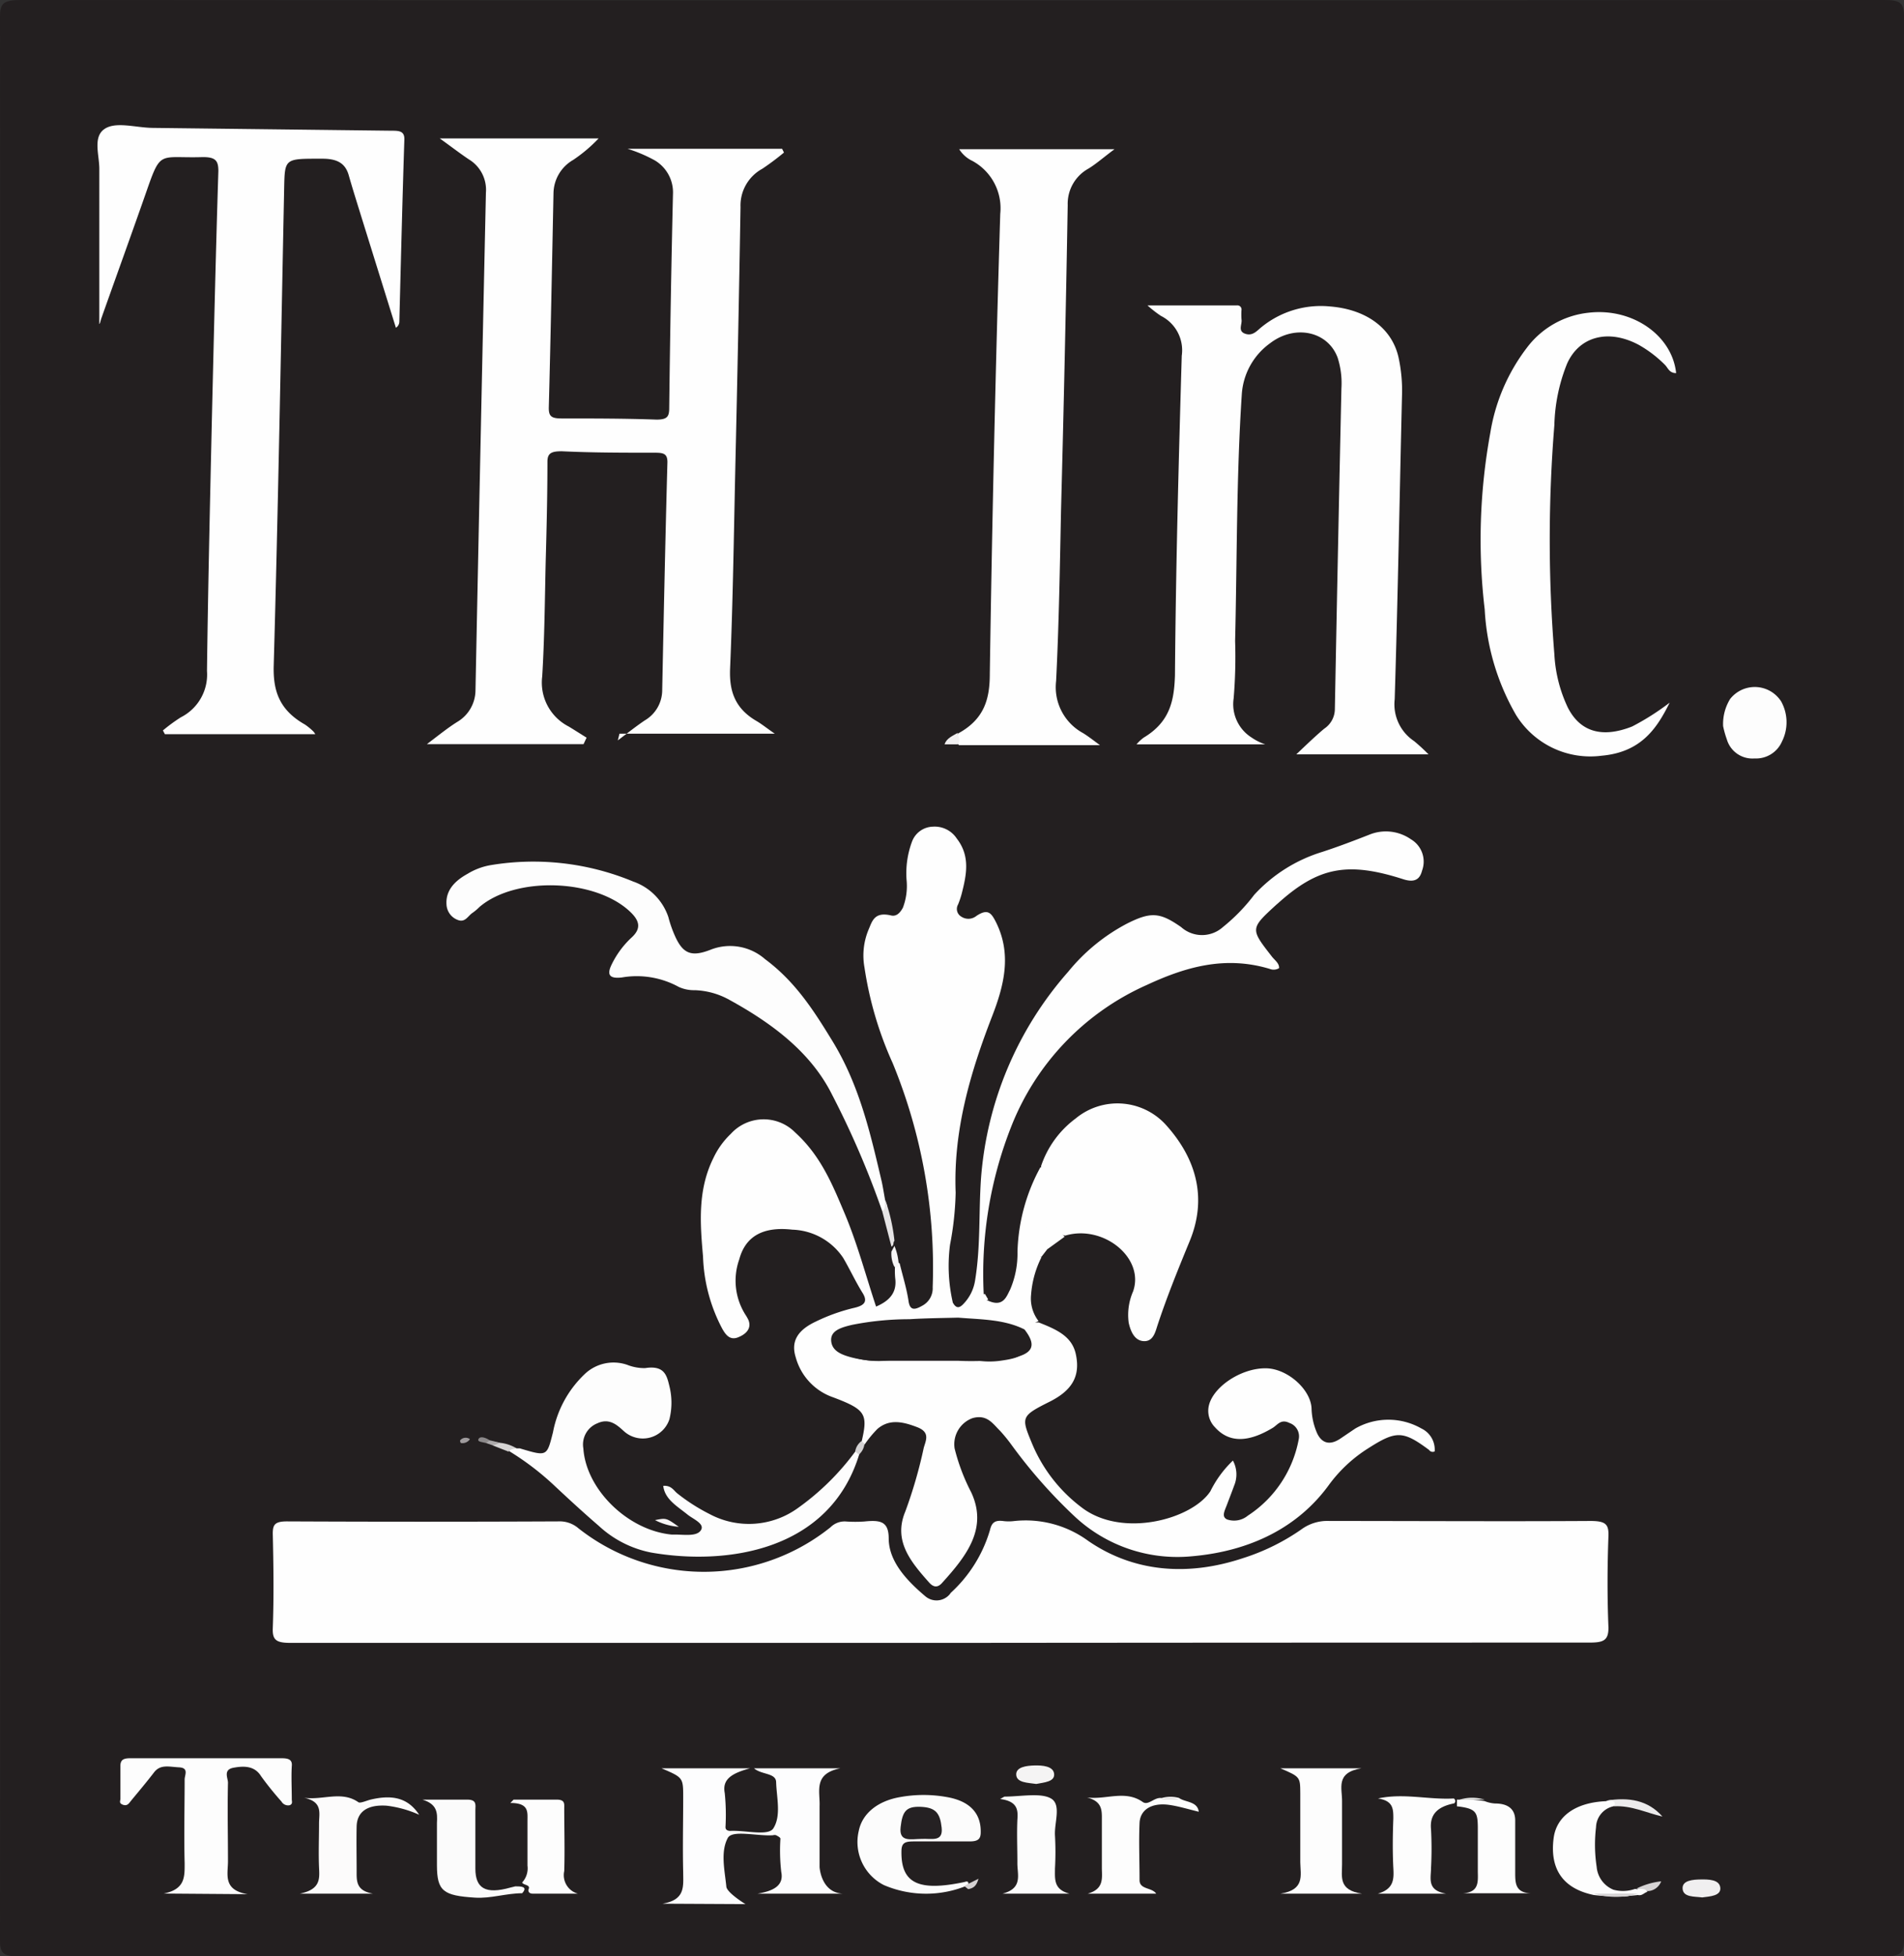 <svg xmlns="http://www.w3.org/2000/svg" viewBox="0 0 182.32 187.24"><rect x="0" y="0" width="182.32" height="187.24" fill="#333333" stroke="none"/><defs><style>.cls-1{fill:#231f20;}.cls-2{fill:#fefefe;}.cls-3{fill:#fdfdfd;}.cls-4{fill:#fdfdfe;}.cls-5{fill:#fcfcfc;}.cls-6{fill:#fcfbfb;}.cls-7{fill:#fbfbfb;}.cls-8{fill:#f0eff0;}.cls-9{fill:#f5f4f4;}.cls-10{fill:#ecebec;}.cls-11{fill:#e6e4e5;}.cls-12{fill:#d6d3d4;}.cls-13{fill:#f2f0f1;}.cls-14{fill:#f7f6f6;}.cls-15{fill:#d6d4d4;}.cls-16{fill:#f9f7f7;}.cls-17{fill:#d4d2d3;}.cls-18{fill:#eaebea;}.cls-19{fill:#9f9b9d;}.cls-20{fill:#d5d1d2;}.cls-21{fill:#e5e2e3;}.cls-22{fill:#8c898a;}.cls-23{fill:#aca9aa;}.cls-24{fill:#252123;}</style></defs><title>Asset 4</title><g id="Layer_2" data-name="Layer 2"><g id="Layer_1-2" data-name="Layer 1"><path class="cls-1" d="M182.32,93.72v92c0,1.24-.37,1.52-1.9,1.52H1.82C.41,187.24,0,187,0,185.81Q.06,93.7,0,1.59C0,.34.31,0,2,0Q91.17.06,180.39,0c1.48,0,1.93.22,1.93,1.5Q182.29,47.63,182.32,93.72Z"/><path class="cls-2" d="M90,157.24H27.87c-1.4,0-1.79-.25-1.75-1.39.11-3,.07-6,0-9.06,0-.84.17-1.18,1.36-1.18q13,.06,26,0a2.75,2.75,0,0,1,1.92.67,19.39,19.39,0,0,0,24.13-.11,1.91,1.91,0,0,1,1.49-.55,12.78,12.78,0,0,0,1.75,0c1.55-.16,2.32,0,2.33,1.61,0,2.18,1.67,4,3.51,5.55a1.65,1.65,0,0,0,2.32-.18.71.71,0,0,0,.1-.14,13.17,13.17,0,0,0,3.76-6c.16-.67.41-1,1.3-.88a4.18,4.18,0,0,0,1,0,10.14,10.14,0,0,1,7.09,1.88c4.34,3,9.53,3.45,14.9,1.65a20.66,20.66,0,0,0,5.53-2.73,4.2,4.2,0,0,1,2.69-.81c8.34,0,16.68.05,25,0,1.47,0,1.75.33,1.72,1.42-.11,2.93-.12,5.87,0,8.8,0,1.24-.5,1.42-1.86,1.42Q121,157.21,90,157.24Z"/><path class="cls-2" d="M82.5,138c.62-2.66.42-3.08-2.71-4.26a5.61,5.61,0,0,1-3.59-3.82c-.49-1.53.17-2.61,1.91-3.43a17.67,17.67,0,0,1,3.61-1.3c1-.22,1.42-.57.88-1.44-.68-1.09-1.21-2.25-1.86-3.36a6.09,6.09,0,0,0-4.87-2.7q-4.19-.48-5.08,2.84a6.09,6.09,0,0,0,.61,5.33,4.17,4.17,0,0,1,.26.46c.33.79-.18,1.36-1,1.68s-1.22-.35-1.49-.81a15.81,15.81,0,0,1-1.85-6.92c-.28-3.18-.53-6.38,1-9.45a7.68,7.68,0,0,1,1.66-2.3,4.25,4.25,0,0,1,6-.29l.22.21c2.43,2.23,3.54,5,4.69,7.72,1.22,2.9,2,5.88,3,8.89,1.45-.61,2-1.49,1.83-2.73a8.18,8.18,0,0,1,0-1.4.35.35,0,0,1,.43,0c.29,1.21.67,2.4.85,3.62.14.92.61.83,1.31.43a1.88,1.88,0,0,0,1-1.77,51.49,51.49,0,0,0-3.83-21.45,34.41,34.41,0,0,1-2.7-9.15A6.43,6.43,0,0,1,83.16,89c.36-.83.55-1.77,2.18-1.38.54.12.89-.32,1.12-.75a5.83,5.83,0,0,0,.35-2.65,8.66,8.66,0,0,1,.51-3.64,2.19,2.19,0,0,1,2-1.46,2.53,2.53,0,0,1,2.3,1.14c1.32,1.7.92,3.51.46,5.31a8.4,8.4,0,0,1-.34,1,.85.85,0,0,0,.31,1.16,1.22,1.22,0,0,0,1.45-.07c1.07-.71,1.41-.3,1.84.54,1.57,3.08.82,6.08-.34,9.07-2.13,5.5-3.72,11-3.49,16.87a29.4,29.4,0,0,1-.54,5,15.64,15.64,0,0,0,.28,5.58c.18.2.09.53.4.65,1.23.48.9.93,0,1.4-2.31.23-4.64.15-7,.38a17.49,17.49,0,0,0-2.8.4c-.71.19-1.48.43-1.5,1.14s.78,1,1.54,1.27a7.92,7.92,0,0,0,3.93.1l7,0a7.61,7.61,0,0,0,3.15.15c2.1-.3,2.45-.73,2-2.41a1.27,1.27,0,0,1,1.32-1.23l.18,0c1.68.67,3.21,1.31,3.56,3.1.41,2-.32,3.38-2.51,4.48-2.78,1.39-2.74,1.49-1.7,4a14.73,14.73,0,0,0,4.72,6.1c3.86,3,10.58,1.18,12.36-1.52a10.4,10.4,0,0,1,2.16-2.94,2.78,2.78,0,0,1,.12,2.39c-.22.61-.46,1.22-.69,1.83s-.54,1.14,0,1.41a2.07,2.07,0,0,0,2-.36,11.12,11.12,0,0,0,4.88-7.36,1.35,1.35,0,0,0-.9-1.51c-.82-.41-1.14.19-1.6.47-2.39,1.44-4.21,1.42-5.53-.06a2.24,2.24,0,0,1-.63-1.8c.2-1.92,3.09-3.91,5.58-3.84,2,.06,4.21,2,4.3,3.83a6.3,6.3,0,0,0,.53,2.38c.4.86,1.11,1.24,2.18.55l1.48-1a6.38,6.38,0,0,1,6.33,0,2.24,2.24,0,0,1,1.27,2.19.42.42,0,0,1-.54-.14c-2.49-1.85-3.15-1.86-5.8-.17a13.72,13.72,0,0,0-3.81,3.55c-2.92,4-7.45,6.31-13.11,6.8a14.41,14.41,0,0,1-11.17-3.77,48.7,48.7,0,0,1-6.06-6.85,15.22,15.22,0,0,0-1.13-1.39c-.68-.66-1.24-1.61-2.64-1.21a2.66,2.66,0,0,0-1.71,2.9A19,19,0,0,0,93,142.83c1.61,3.45-.44,6.08-2.8,8.68-.46.51-.87.36-1.24-.06-1.78-2-3.44-4-2.27-6.79a44.32,44.32,0,0,0,1.76-6.07c.18-.69.68-1.5-.63-2s-2.63-.83-3.8.17a10.78,10.78,0,0,0-1.22,1.48C82.52,138.23,82.32,138.22,82.5,138Z"/><path class="cls-2" d="M75.07,14.6A24.71,24.71,0,0,1,73,16.15a4,4,0,0,0-2.09,3.66q-.21,12.51-.5,25c-.14,6.39-.23,12.8-.5,19.19-.08,2,.37,3.75,2.52,5,.53.31,1,.7,1.76,1.22H59.32l-.16.64c.86-.64,1.69-1.31,2.58-1.91a3.36,3.36,0,0,0,1.67-2.9c.15-7.27.3-14.55.5-21.82,0-.82-.39-.9-1.2-.9-3,0-6,0-8.92-.14-1,0-1.37.19-1.37,1,0,3.24-.08,6.47-.17,9.7-.08,3.62-.11,7.24-.33,10.85a4.72,4.72,0,0,0,2.53,4.79c.58.35,1.15.72,1.72,1.07l-.29.62h-15c1.19-.9,2-1.56,2.91-2.13a3.54,3.54,0,0,0,1.74-3q.48-23.82,1-47.66a3.4,3.4,0,0,0-1.64-3.18c-.85-.57-1.65-1.19-2.78-2H57.32a14.34,14.34,0,0,1-2.44,2.06A3.74,3.74,0,0,0,53,18.5c-.14,6.85-.27,13.7-.45,20.55,0,.78.24,1,1.22,1,3,0,6.06,0,9.09.11,1,0,1.2-.27,1.22-1q.12-10.29.36-20.55a3.56,3.56,0,0,0-1.74-3.26,14,14,0,0,0-2.61-1.11H74.89Z"/><path class="cls-2" d="M15.6,69.91a16.12,16.12,0,0,1,1.72-1.26,4.58,4.58,0,0,0,2.5-4.43c.1-8,.29-16.11.47-24.17.19-7.9.37-15.79.62-23.67,0-1-.25-1.38-1.63-1.34-4,.11-3.87-.7-5.22,3.18-1.43,4.09-2.91,8.17-4.36,12.26-.08.24-.11.49-.19.53V16.15c0-1.3-.62-3,.46-3.78s3-.15,4.64-.13l22.83.27c.74,0,1.31,0,1.28.85-.19,5.8-.33,11.6-.48,17.4a.71.71,0,0,1-.33.61L34.63,20.84c-.42-1.36-.85-2.71-1.24-4.08-.31-1.06-1-1.56-2.47-1.57-3.66,0-3.65-.09-3.71,2.83-.31,15.22-.57,30.44-1,45.66-.07,2.39.5,4.26,3,5.67A5.91,5.91,0,0,1,30,70a1.31,1.31,0,0,1,.19.27H15.79Z"/><path class="cls-2" d="M121.15,71.24H108.83a4.13,4.13,0,0,1,.68-.64c2.55-1.52,2.92-3.59,3-5.95.08-10.2.35-20.4.65-30.6a3.68,3.68,0,0,0-2-3.82,11.2,11.2,0,0,1-1.28-1h8.56a.39.39,0,0,1,.44.34.14.14,0,0,1,0,.09,6.76,6.76,0,0,0,0,.9c.09.47-.39,1.12.35,1.38s1.15-.31,1.6-.66a9,9,0,0,1,6.52-1.95c3.49.28,5.92,2.08,6.56,4.84a14.83,14.83,0,0,1,.34,3.7c-.23,9.69-.4,19.38-.7,29.06a4.23,4.23,0,0,0,1.86,4,18.37,18.37,0,0,1,1.38,1.27H124.13s1.86-1.8,2.69-2.47a2.27,2.27,0,0,0,1-1.82q.29-15.37.63-30.76a8,8,0,0,0-.36-2.91c-.93-2.53-4.08-3.22-6.47-1.39a6.54,6.54,0,0,0-2.71,4.89c-.52,7.87-.45,15.74-.64,23.61a47.87,47.87,0,0,1-.14,5.49,3.77,3.77,0,0,0,1.72,3.75A5.15,5.15,0,0,0,121.15,71.24Z"/><path class="cls-2" d="M91.78,70.18c2.53-1.39,3-3.37,3-5.71q.33-22,1-44a5.15,5.15,0,0,0-2.67-5.07,3,3,0,0,1-1.26-1.12h14.87c-1.06.79-1.72,1.38-2.48,1.85a3.84,3.84,0,0,0-2,3.49q-.25,14.63-.64,29.23c-.11,5.45-.2,10.91-.47,16.32a5,5,0,0,0,2.59,5c.56.35,1.06.75,1.61,1.15H91.83A.89.89,0,0,1,91.78,70.18Z"/><path class="cls-2" d="M159.88,67.25c-1.23,2.49-2.75,4.75-6.53,5.08a8.36,8.36,0,0,1-8.18-3.9,22.5,22.5,0,0,1-3-10.1,56.81,56.81,0,0,1,.54-16.92,18.16,18.16,0,0,1,3.5-8.13,8.51,8.51,0,0,1,5.91-3.35c4.19-.49,8,2.16,8.38,5.78-.67,0-.78-.51-1.08-.8A11.47,11.47,0,0,0,156.91,33c-2.9-1.54-5.68-.81-6.85,1.8a16.76,16.76,0,0,0-1.22,5.89,136.08,136.08,0,0,0,0,21.93,13.52,13.52,0,0,0,1.29,5.1c1.19,2.34,3.3,2.94,6.16,1.81A24.27,24.27,0,0,0,159.88,67.25Z"/><path class="cls-2" d="M91.75,126.38c.11-.33.81-.72-.25-.91-.47-.09-.37-.55-.37-.89.31.37.53.87,1.15.19a4.13,4.13,0,0,0,1.09-2.22c.54-3.26.34-6.54.57-9.8A33.73,33.73,0,0,1,102.29,93a18.08,18.08,0,0,1,5.64-4.61c2.29-1.15,3.15-1.07,5.17.34a3,3,0,0,0,4,0,17.56,17.56,0,0,0,3-3.09,14.65,14.65,0,0,1,6.53-4.11c1.53-.5,3-1.06,4.48-1.64a4.2,4.2,0,0,1,4,.44,2.48,2.48,0,0,1,1.06,3c-.19.74-.62,1.2-1.8.82-5.35-1.72-8.15-1.16-12,2.31l-.11.09c-2.56,2.34-2.55,2.33-.47,5,.27.35.72.64.69,1.11a1,1,0,0,1-.9.07c-4.32-1.3-8.14-.15-11.81,1.56a24.71,24.71,0,0,0-12.94,13.54,38.4,38.4,0,0,0-2.63,16.08c-.31.34,0,.42.32.53,1.55.76,1.86-.37,2.2-1a8.7,8.7,0,0,0,.71-3.62,17.83,17.83,0,0,1,2.2-8.11,4,4,0,0,1,1.67,1.64,1,1,0,0,1-.22,1.39c-1.6,1.35-1.47,2.23.44,3.27a1,1,0,0,1,.42.36l-1.59,1.15a2.15,2.15,0,0,1-.61.09c-.32,0-.76-.35-.88.18s.56.36.87.53a9.55,9.55,0,0,0-1,3.62,3.53,3.53,0,0,0,.72,2.5,2.76,2.76,0,0,0-1.32,1.11A38.27,38.27,0,0,1,91.75,126.38Z"/><path class="cls-2" d="M102,118.26c-2.16-.56-2.82-1.45-2.3-3.12.07-.22.16-.44.42-.49,2-.35,1-1.16.44-1.89-.26-.39-.9-.62-.87-1.16a9.38,9.38,0,0,1,3.31-4.55,6.27,6.27,0,0,1,8.57.53c3.11,3.4,4,7.23,2.34,11.23-1.09,2.65-2.17,5.3-3.06,8-.21.63-.4,1.59-1.32,1.55s-1.28-1-1.45-1.76a5.61,5.61,0,0,1,.42-3C109.63,120.38,105.63,117.17,102,118.26Z"/><path class="cls-3" d="M84.48,115.93a84.86,84.86,0,0,0-4.81-11.17c-2-4-5.67-6.81-10-9.16a7.3,7.3,0,0,0-3.14-.83A3.52,3.52,0,0,1,65,94.46a8.37,8.37,0,0,0-5.44-.91c-1.18.14-1.43-.24-1.06-1.09a8.65,8.65,0,0,1,2-2.75c.93-.86.71-1.59-.08-2.37-3.28-3.23-11-3.52-14.5-.54a5.13,5.13,0,0,1-.66.56c-.43.27-.69.93-1.36.71a1.66,1.66,0,0,1-1.14-1.43c-.12-1.33.69-2.28,2-3a6.28,6.28,0,0,1,2.29-.85,24.93,24.93,0,0,1,13.58,1.58A5.43,5.43,0,0,1,64,87.77a11.42,11.42,0,0,0,.72,2c.74,1.54,1.56,1.82,3.34,1.12a5.08,5.08,0,0,1,5.2.91c2.94,2.18,4.71,5,6.44,7.82,2.6,4.24,3.64,8.84,4.72,13.42.14.62.23,1.26.35,1.88C84.86,115.26,85.25,115.7,84.48,115.93Z"/><path class="cls-3" d="M49.46,138.62h.31c2.64.79,2.59.78,3.18-1.53a10.3,10.3,0,0,1,3-5.54,4,4,0,0,1,4.12-.92,4.49,4.49,0,0,0,1.7.31c1.86-.29,2.08.7,2.33,1.73a6.54,6.54,0,0,1,0,3.17,2.68,2.68,0,0,1-3.39,1.7,2.62,2.62,0,0,1-.93-.53c-.62-.55-1.38-1.34-2.57-.79a2.18,2.18,0,0,0-1.35,2.41c.26,3.92,4.25,7.83,8.44,8.24h.31c.91,0,2.12.21,2.51-.42s-.77-1.06-1.32-1.52c-1-.8-2.14-1.45-2.29-2.72.77-.06,1,.44,1.32.7a17.81,17.81,0,0,0,3.12,2,8,8,0,0,0,8.5-.61,24.29,24.29,0,0,0,5.48-5.42c.31,0,.48,0,.35.3-2.84,9.33-12.78,10.66-19.94,9.41a10.27,10.27,0,0,1-5-2.55c-1.44-1.24-2.83-2.52-4.21-3.81a26.41,26.41,0,0,0-4.35-3.33C48.71,138.5,49.09,138.5,49.46,138.62Z"/><path class="cls-4" d="M63.42,182.2c2.24-.36,2-1.68,2-3-.06-2.38,0-4.77,0-7.16,0-1.91,0-1.91-2.08-2.8h8.49c-1.78.48-2.69,1.06-2.43,2.38a20.76,20.76,0,0,1,.07,3.25c0,.29.23.37.55.37h-.19c1.49-.11,3.77.55,4.24-.28.74-1.2.3-2.89.25-4.37,0-.93-1.4-.71-2.12-1.35h8.28c-2.63.52-1.94,2.2-2,3.63v5.83s.13,2.43,2.21,2.54H72.54c1.51-.25,2.54-.77,2.27-2.08a17.79,17.79,0,0,1-.08-3.18c0-.12-.24-.24-.41-.33a.51.51,0,0,0-.3,0c-1.51.1-3.9-.54-4.33.26-.71,1.32-.3,3.07-.14,4.63,0,.58,1.83,1.7,1.83,1.7Z"/><path class="cls-3" d="M15.68,181.23c2.07-.42,2-1.62,2-2.92-.07-2.68,0-5.36,0-8,0-.42.43-1.11-.53-1.16s-1.78-.31-2.39.47c-.72.94-1.49,1.85-2.24,2.76-.17.22-.34.5-.75.35s-.24-.37-.24-.57V169c0-.62.37-.73,1-.72H27c.71,0,1,.19.94.76-.06,1,0,2.07,0,3.17,0,.19.12.46-.22.57a.74.74,0,0,1-.77-.36A30.49,30.49,0,0,1,25,170c-.61-1-1.64-1-2.65-.81s-.51,1-.52,1.44c-.06,2.5,0,5,0,7.51,0,1.26-.51,2.75,1.88,3.15Z"/><path class="cls-5" d="M92.71,180.42a10.28,10.28,0,0,1-8.07,0,4.62,4.62,0,0,1-2.41-5.18c.33-1.66,1.8-2.88,4-3.25a12.56,12.56,0,0,1,4.41,0c2.24.38,3.31,1.57,3.27,3.39,0,.68-.32.87-1.13.86H87.53c-.82,0-1.19.1-1.21.88-.07,3.11,1.58,3.95,6.06,3C92.7,180,92.78,180.16,92.71,180.42Z"/><path class="cls-3" d="M122.6,169.24h7.77c-2.53.42-1.83,1.92-1.86,3.2v6c0,1.18-.36,2.47,1.91,2.8h-7.81c2.36-.37,1.92-1.75,1.9-3v-6.61C124.5,170.06,124.5,170.06,122.6,169.24Z"/><path class="cls-6" d="M40.14,173.69a10.67,10.67,0,0,0-3.12-.87c-1.84-.12-2.84.58-2.87,2s0,2.81,0,4.21c0,1-.07,1.92,1.56,2.21h-7c2-.41,1.89-1.43,1.84-2.51-.06-1.4,0-2.8,0-4.21,0-1,.38-2.07-1.44-2.46,1.78.26,3.6-.7,5.21.43.17.12.77-.15,1.16-.25C37.63,171.73,39.09,172.1,40.14,173.69Z"/><path class="cls-3" d="M112.9,172.08c.58.43,1.76.3,1.89,1.32-1-.24-1.92-.53-2.86-.66-1.64-.22-2.75.45-2.81,1.73-.08,1.82,0,3.65,0,5.48,0,.91,1.19.68,1.59,1.29h-6.55c1.53-.44,1.37-1.43,1.35-2.39v-4.59c0-.95.09-1.84-1.43-2.23,1.82.25,3.66-.75,5.35.44.54.37,1.11-.49,1.8-.38A3.06,3.06,0,0,1,112.9,172.08Z"/><path class="cls-7" d="M50,181.2c-1.52,0-3,.52-4.51.42-3.06-.19-3.64-.63-3.65-3.08,0-1.36,0-2.72,0-4.08.05-.94.05-1.78-1.39-2.22h4.3c.94,0,.77.54.77,1v5.6c0,1.87.94,2.5,3.38,1.81l.45-.11C49.85,180.54,50.6,180.54,50,181.2Z"/><path class="cls-3" d="M139.24,172.6c-1.63.32-2.35,1.09-2.21,2.49a34.94,34.94,0,0,1,0,3.69c0,1-.42,2.14,1.44,2.46h-6.53c1.55-.45,1.54-1.41,1.48-2.47-.08-1.57-.06-3.14,0-4.71,0-.92,0-1.71-1.47-1.93,2.47-.54,4.87.14,7.26,0a.29.29,0,0,1,.1.4A.23.23,0,0,1,139.24,172.6Z"/><path class="cls-5" d="M95.77,172.18c.36-.2.4-.23.44-.23,1.52,0,3.49-.4,4.46.2s.28,2.3.35,3.51a28.11,28.11,0,0,1,0,3.18c0,1-.14,2,1.39,2.4H96c2-.53,1.39-1.85,1.42-3,0-1.36-.06-2.72,0-4.08C97.49,173.24,97.45,172.4,95.77,172.18Z"/><path class="cls-3" d="M50.6,180.85c.26-.49-.49-.4-.6-.68a2,2,0,0,0,.51-1.61v-4.29c0-.84.16-1.71-1.64-1.71l.31-.32h4.13c.81,0,.72.42.72.83,0,2,.06,4,0,6a1.84,1.84,0,0,0,1.3,2.17H51C50.71,181.23,50.57,181.09,50.6,180.85Z"/><path class="cls-3" d="M139.51,172.88v-.64h.26a12,12,0,0,1,2.39.14,3.16,3.16,0,0,0,1,.23c1.27,0,1.92.56,1.93,1.59,0,1.65,0,3.3,0,5,0,1,0,1.94,1.46,2h-6.44c1.5-.1,1.42-1.06,1.4-2.05v-4.32C141.49,173.43,141.32,173.08,139.51,172.88Z"/><path class="cls-3" d="M156.46,180.82a.34.34,0,0,1,.28,0c.39-.08.83-.32,1,.25-.31.08-.5.4-.9.3a17.52,17.52,0,0,1-4.22,0c-2.92-.6-4.24-2.45-3.85-5.44.27-2.12,2.13-3.42,5-3.54.36-.1.75-.2,1,0s0,.37-.28.49a2.11,2.11,0,0,0-1.66,2,14.15,14.15,0,0,0,.06,3.79,2.6,2.6,0,0,0,1.6,2.19A3.48,3.48,0,0,0,156.46,180.82Z"/><path class="cls-3" d="M165,69.5a4.56,4.56,0,0,1,.67-2.6,3,3,0,0,1,4.21-.51,3.12,3.12,0,0,1,.67.73,4.11,4.11,0,0,1,.09,3.84A2.71,2.71,0,0,1,168,72.59a2.55,2.55,0,0,1-2.65-1.84A9,9,0,0,1,165,69.5Z"/><path class="cls-8" d="M163,181.6c-.76-.1-1.81,0-1.88-.82s1-.89,1.74-.9,1.79,0,1.87.79S163.74,181.5,163,181.6Z"/><path class="cls-9" d="M99.23,170.74c-.81-.12-1.87-.11-1.92-.87s1-.88,1.75-.9,1.81.06,1.88.81S100,170.59,99.23,170.74Z"/><path class="cls-10" d="M154.54,172.88c.36-.7-.43-.41-.73-.54,2.15-.36,4-.05,5.38,1.52C157.63,173.5,156.21,172.78,154.54,172.88Z"/><path class="cls-2" d="M99.73,120.28c-.42.06-.89.61-1.2.14a2,2,0,0,1,0-1.38c0-.28.42-.23.63-.08a2.56,2.56,0,0,0,1.19.52Z"/><path class="cls-11" d="M84.48,115.93c.41-.3.16-.71.3-1.06a17.25,17.25,0,0,1,.87,3.89c-.17.16,0,.42-.29.55Z"/><path class="cls-12" d="M157.71,181c-.24-.32-.66-.15-1-.25a7,7,0,0,1,2.36-.69A1.44,1.44,0,0,1,157.71,181Z"/><path class="cls-13" d="M91.71,70.14c0,.37.36.72,0,1.1H90.45C90.63,70.65,91.23,70.43,91.71,70.14Z"/><path class="cls-14" d="M85.36,119.79l.29-.55a5.72,5.72,0,0,1,.42,2h-.43A2.8,2.8,0,0,1,85.36,119.79Z"/><path class="cls-12" d="M152.63,181.24h4.22A7.39,7.39,0,0,1,152.63,181.24Z"/><path class="cls-15" d="M49.46,138.62c-.28.07-.6.06-.75.32l-1.53-.6c0-.49.42-.25.7-.25A3.71,3.71,0,0,1,49.46,138.62Z"/><path class="cls-16" d="M65,146.13a6,6,0,0,1-2.28-.64C63.79,145.27,63.79,145.27,65,146.13Z"/><path class="cls-17" d="M82.24,139.22l-.35-.3a1.52,1.52,0,0,1,.61-1l.28.25A1.58,1.58,0,0,1,82.24,139.22Z"/><path class="cls-2" d="M94.63,124.38c-.42.18-.9.06-1-.2s.37-.3.69-.33Z"/><path class="cls-18" d="M142.16,172.24h-2.39A4.06,4.06,0,0,1,142.16,172.24Z"/><path class="cls-19" d="M45,137.74a.85.85,0,0,1-.85.37c-.06,0-.13-.24-.07-.28A.69.69,0,0,1,45,137.74Z"/><path class="cls-20" d="M92.71,180.81l-.39-.31,1.38-.69C93.5,180.5,93.24,180.71,92.71,180.81Z"/><path class="cls-12" d="M156.46,181.24a1.76,1.76,0,0,1-1.92,0Z"/><path class="cls-21" d="M112.87,172.24h-1.7A2,2,0,0,1,112.87,172.24Z"/><path class="cls-22" d="M46.53,138.11c-.28-.09-.89-.09-.7-.4s.73-.08,1.07.14C46.88,138,46.68,138.05,46.53,138.11Z"/><path class="cls-23" d="M46.53,138.11l.37-.26,1,.24-.69.25Z"/><path class="cls-1" d="M91.75,126.11c2.17.18,4.41.15,6.35,1.13,1.23,1.58.81,2.39-1.45,2.79a27.73,27.73,0,0,1-4.9.21H84.87a11.32,11.32,0,0,1-3.28-.31c-1-.26-1.93-.62-2-1.61s1-1.28,2-1.52a28.18,28.18,0,0,1,5.5-.54C88.68,126.16,90.23,126.15,91.75,126.11Z"/><path class="cls-2" d="M96.63,126.5c.51-.19.85-.53,1.08-.12s-.19.35-.5.28Z"/><path class="cls-2" d="M93.82,125a3.18,3.18,0,0,1-.52.1c-.22,0-.45-.08-.25-.28a.82.82,0,0,1,.55-.15C93.75,124.67,93.89,124.77,93.82,125Z"/><path class="cls-2" d="M97.57,124.27c.07-.48.33-.65.74-.8C98.39,123.9,98.07,124.06,97.57,124.27Z"/><path class="cls-24" d="M88.24,176c-1,0-2.17.36-2-1.13s.51-2,1.93-1.94,1.85.59,2,2S89.18,175.94,88.24,176Z"/></g></g></svg>